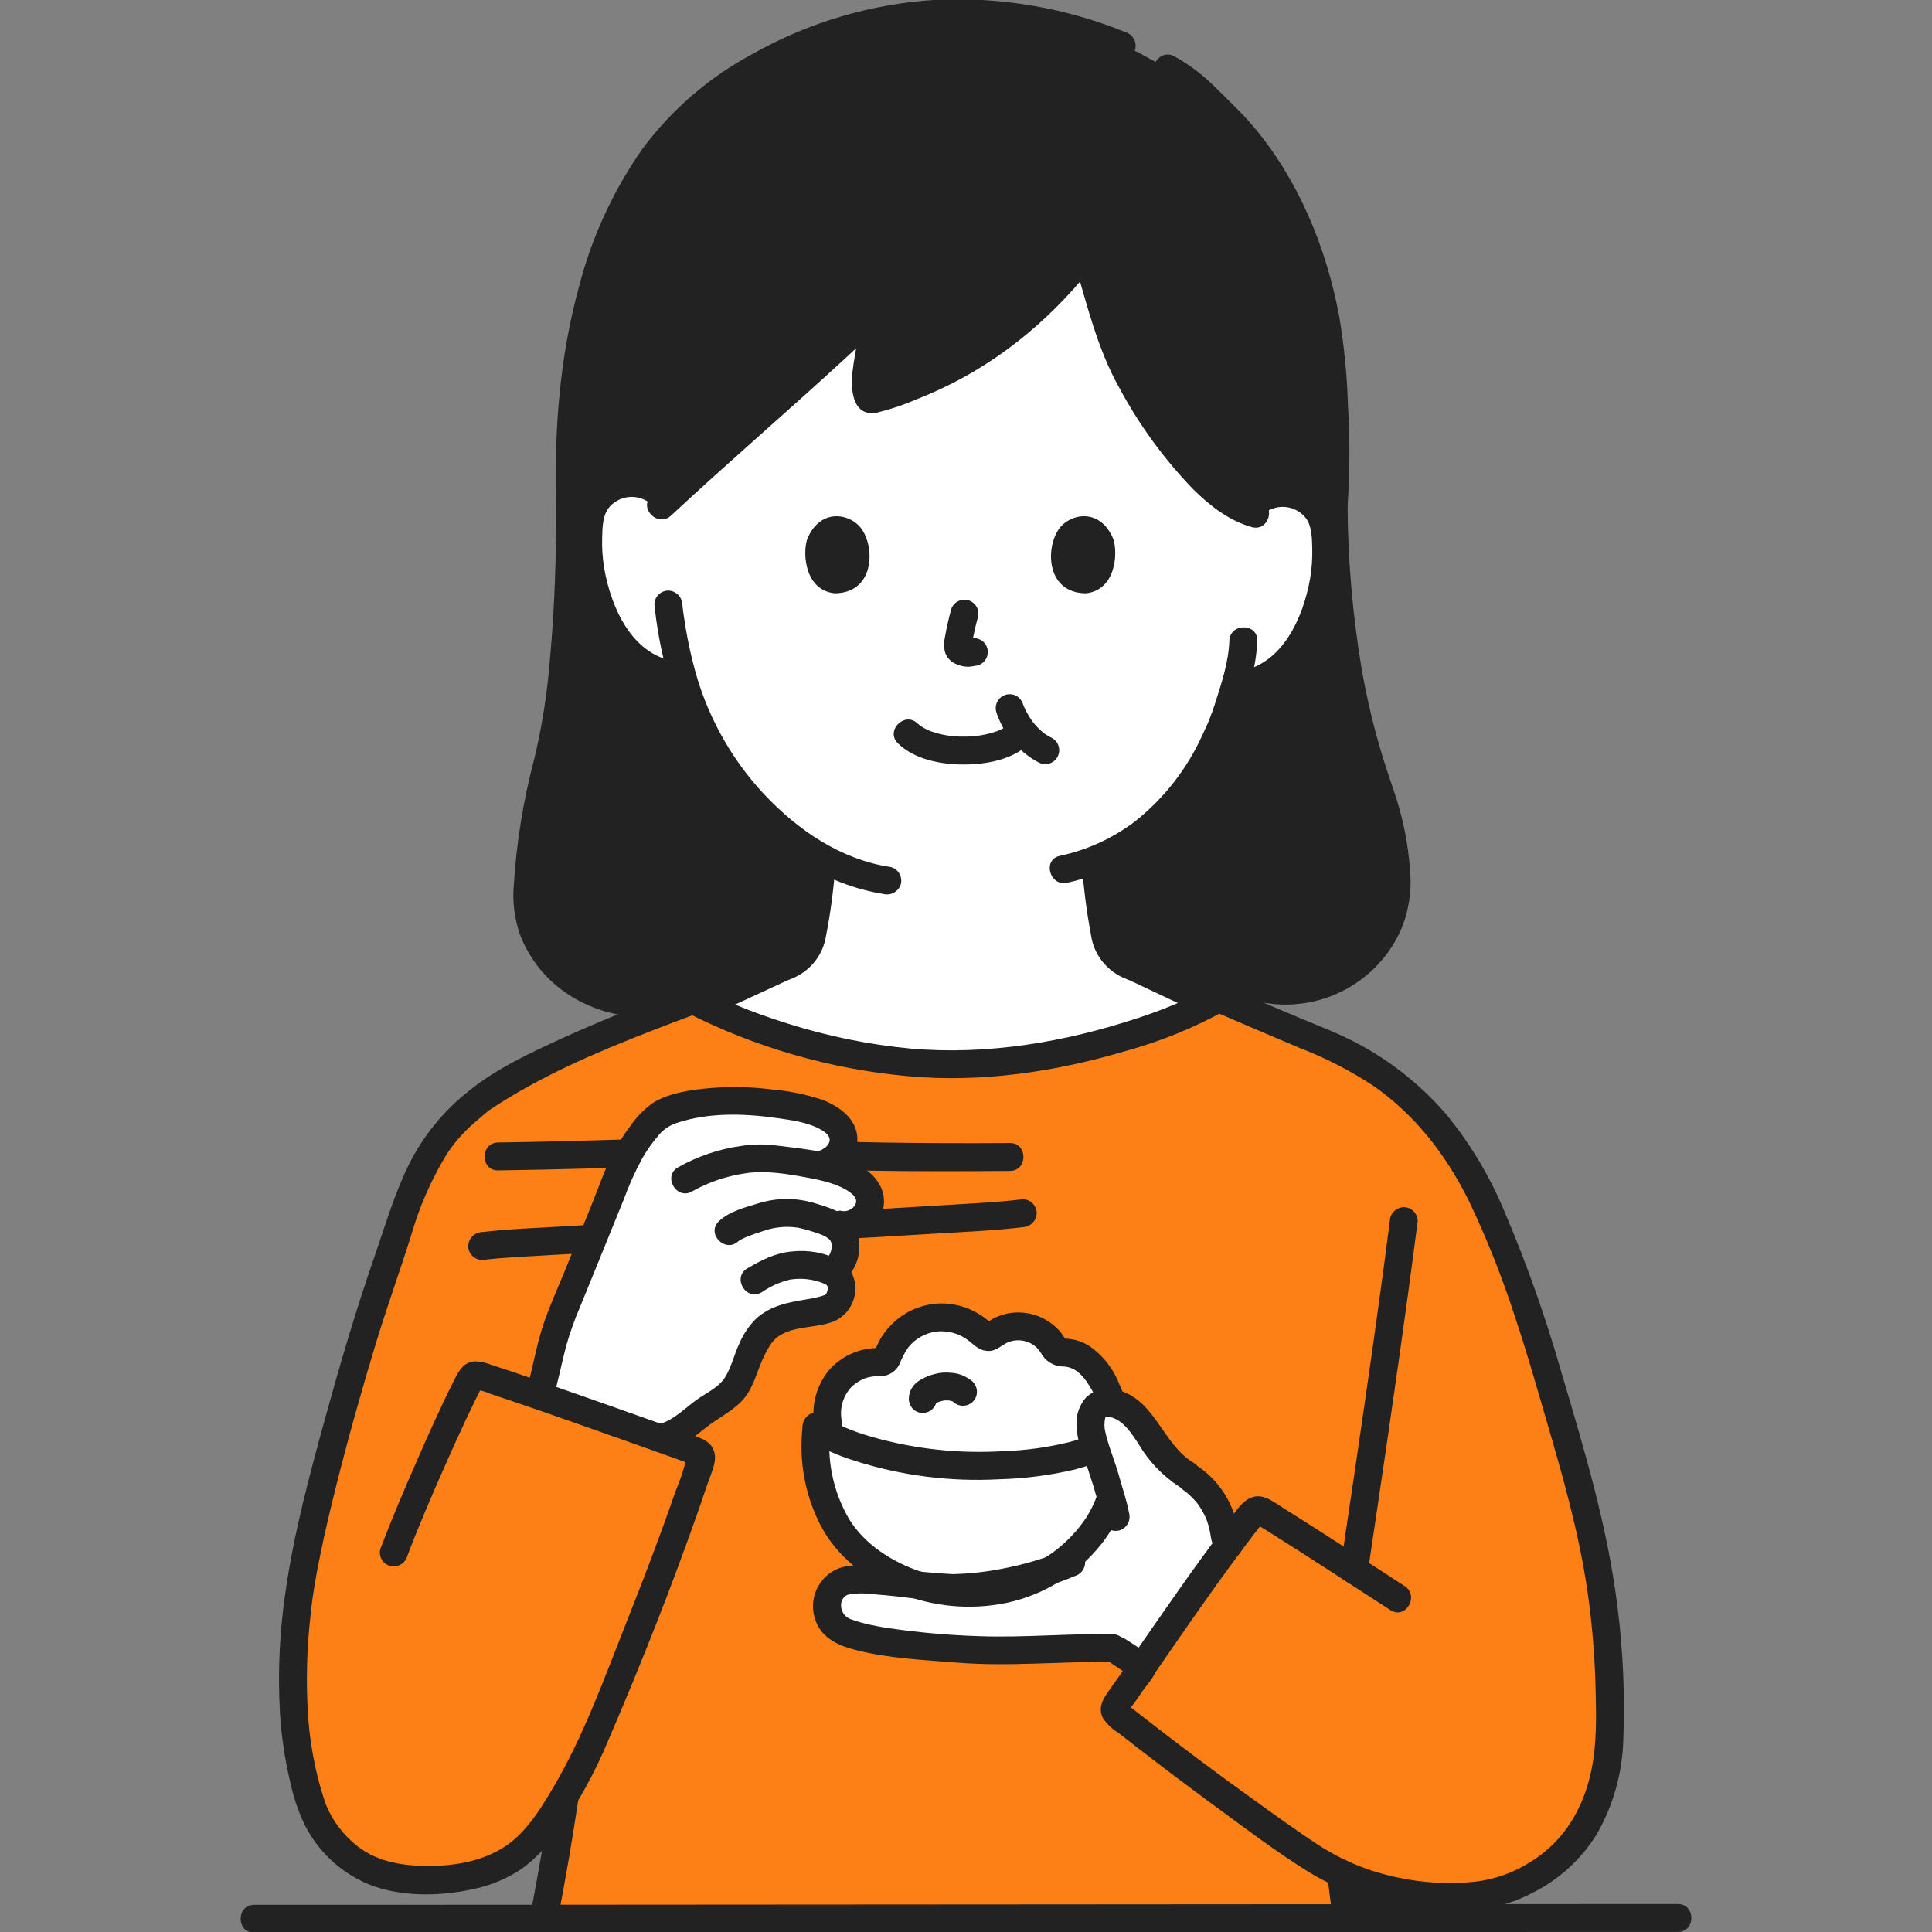<?xml version="1.0" encoding="UTF-8" standalone="no" ?>
<!DOCTYPE svg PUBLIC "-//W3C//DTD SVG 1.1//EN" "http://www.w3.org/Graphics/SVG/1.1/DTD/svg11.dtd">
<svg xmlns="http://www.w3.org/2000/svg" xmlns:xlink="http://www.w3.org/1999/xlink" version="1.1" width="1080" height="1080" viewBox="0 0 1080 1080" xml:space="preserve">
<rect x="0" y="0" width="1080" height="1080" fill="#808080" stroke="none"/>
<desc>Created with Fabric.js 5.2.4</desc>
<defs>
</defs>
<g transform="matrix(1 0 0 1 540 540)" id="9716a953-6bfd-47f2-9c6e-52b7b1bc29bf"  >
<rect style="stroke: none; stroke-width: 1; stroke-dasharray: none; stroke-linecap: butt; stroke-dashoffset: 0; stroke-linejoin: miter; stroke-miterlimit: 4; fill: rgb(255,255,255); fill-rule: nonzero; opacity: 1; visibility: hidden;" vector-effect="non-scaling-stroke"  x="-540" y="-540" rx="0" ry="0" width="1080" height="1080" />
</g>
<g transform="matrix(1 0 0 1 540 540)" id="602e8bc3-248d-4241-9585-7cb20fc3d7a9"  >
</g>
<g transform="matrix(3.25 0 0 3.25 540 540)"  >
<g style=""   >
		<g transform="matrix(1 0 0 1 74.14 159.93)" id="SVGRepo_iconCarrier"  >
<path style="stroke: none; stroke-width: 1; stroke-dasharray: none; stroke-linecap: butt; stroke-dashoffset: 0; stroke-linejoin: miter; stroke-miterlimit: 4; fill: rgb(34,34,34); fill-rule: nonzero; opacity: 1;" vector-effect="non-scaling-stroke"  transform=" translate(-198.9, -326.2)" d="M 189.517 324.407 C 189.741 326.229 189.983 328.107 190.231 330.031 C 196.696 330.031 202.831 330.031 208.531 330.023 C 208.522 328.045 208.522 326.413 208.522 326.413 Q 207.643 326.423 206.749 326.398 C 200.714 326.236 194.772 324.868 189.275 322.372 Q 189.39 323.377 189.517 324.407 Z" stroke-linecap="round" />
</g>
		<g transform="matrix(1 0 0 1 -0.68 -73.47)" id="SVGRepo_iconCarrier"  >
<path style="stroke: none; stroke-width: 1; stroke-dasharray: none; stroke-linecap: butt; stroke-dashoffset: 0; stroke-linejoin: miter; stroke-miterlimit: 4; fill: rgb(34,34,34); fill-rule: nonzero; opacity: 1;" vector-effect="non-scaling-stroke"  transform=" translate(-124.08, -92.81)" d="M 173.149 169.355 C 187.378 174.464 198.929 162.604 198.843 152.644 C 198.802 146.95 197.763 141.307 195.773 135.972 C 193.244 128.64 188.343 113.744 187.997 87.133 C 188.705 79.08 187.977 67.445 187.66 62.973 C 186.56 47.473 179.636 30.159 169.667 20.534 C 165.357 16.373 164.105 14.434 159.412 11.882 L 154.153 9.025 L 151.559 7.972 C 142.392 4.155 132.538 2.264 122.609 2.417 C 102.664 2.41 84.909 12.679 77.028 20.217 C 63.956 32.725 55.658 55.575 56.693 87.089 C 56.693 108.448 54.934 123.853 52.48 132.606 C 50.629 139.822 49.57 147.218 49.322 154.664 C 49.229 164.624 60.015 175.551 75.927 172.18 C 75.927 172.18 93.366 183.212 122.403 183.212 C 140.231 183.048 157.712 178.275 173.149 169.355 Z" stroke-linecap="round" />
</g>
		<g transform="matrix(1 0 0 1 -1.51 -43.6)" id="SVGRepo_iconCarrier"  >
<path style="stroke: none; stroke-width: 1; stroke-dasharray: none; stroke-linecap: butt; stroke-dashoffset: 0; stroke-linejoin: miter; stroke-miterlimit: 4; fill: rgb(255,255,255); fill-rule: nonzero; opacity: 1;" vector-effect="non-scaling-stroke"  transform=" translate(-123.26, -122.67)" d="M 75.415 174.673 C 76.415 174.332 92.851 166.644 93.195 166.52 C 98.395 164.644 98.187 161.303 98.842 157.565 C 99.448 154.302 99.819 151 99.95 147.684 C 88.069 140.756 79.409 129.412 75.858 116.125 C 75.226 116.172 74.592 116.188 73.958 116.172 C 71.771 115.806 69.717 114.879 67.995 113.482 C 65.876 111.678 64.17 109.438 62.995 106.915 C 60.502 101.923 59.429 96.342 59.895 90.781 C 59.96 89.361 60.322 87.971 60.958 86.7 C 62.072 84.833 63.971 83.571 66.124 83.268 C 68.875 82.833 71.635 83.996 73.246 86.268 C 83.251 77.013 100.391 62.214 109.525 53.248 C 108.895 58.554 105.554 69.783 109.095 68.731 C 123.985 64.483 135.975 55.785 145.419 43.512 C 147.398 50.112 149.897 59.463 152.197 63.779 C 155.333 69.663 164.197 84.489 173.238 88.037 C 174.837 85.727 177.62 84.539 180.394 84.983 C 182.546 85.288 184.445 86.551 185.558 88.419 C 186.193 89.69 186.555 91.08 186.62 92.5 C 187.081 98.06 186.006 103.641 183.511 108.631 C 182.336 111.153 180.63 113.391 178.511 115.194 C 176.788 116.59 174.733 117.516 172.546 117.881 C 172.546 117.881 171.984 117.967 171.01 118.119 C 170.41 120.319 169.79 122.197 169.545 122.94 C 167.782 127.718 161.864 142.131 147.059 147.984 C 147.217 151.197 147.579 154.396 148.143 157.563 C 148.798 161.301 148.593 164.642 153.789 166.518 C 154.133 166.642 168.871 173.654 169.397 173.87 C 169.397 173.87 158.97 201.829 118.081 201.829 C 87.855 201.831 75.415 174.673 75.415 174.673 Z" stroke-linecap="round" />
</g>
		<g transform="matrix(1 0 0 1 54.87 -64.86)" id="SVGRepo_iconCarrier"  >
<path style="stroke: none; stroke-width: 1; stroke-dasharray: none; stroke-linecap: butt; stroke-dashoffset: 0; stroke-linejoin: miter; stroke-miterlimit: 4; fill: rgb(34,34,34); fill-rule: nonzero; opacity: 1;" vector-effect="non-scaling-stroke"  transform=" translate(-179.64, -101.41)" d="M 176 88.456 C 177.072 87.576 178.456 87.17 179.833 87.333 C 181.21 87.495 182.462 88.211 183.3 89.316 C 184.247 90.716 184.279 92.662 184.32 94.29 C 184.377 96.092 184.252 97.895 183.948 99.672 C 182.771 106.292 179.275 114.297 171.905 115.572 C 170.634 115.933 169.888 117.248 170.229 118.525 C 170.606 119.784 171.907 120.522 173.181 120.201 C 180.911 118.867 185.516 111.629 187.675 104.662 C 188.829 100.949 189.302 97.057 189.07 93.176 C 188.829 89.368 187.67 85.753 184.145 83.783 C 180.412 81.745 175.804 82.258 172.61 85.066 C 171.684 86.008 171.684 87.518 172.61 88.46 C 173.558 89.371 175.056 89.371 176.004 88.46 Z" stroke-linecap="round" />
</g>
		<g transform="matrix(1 0 0 1 32.25 -36.25)" id="SVGRepo_iconCarrier"  >
<path style="stroke: none; stroke-width: 1; stroke-dasharray: none; stroke-linecap: butt; stroke-dashoffset: 0; stroke-linejoin: miter; stroke-miterlimit: 4; fill: rgb(34,34,34); fill-rule: nonzero; opacity: 1;" vector-effect="non-scaling-stroke"  transform=" translate(-157.02, -130.03)" d="M 170.066 110.341 C 169.946 114.008 168.661 117.841 167.526 121.385 C 167.253 122.235 166.947 123.068 166.614 123.896 C 166.526 124.114 166.435 124.332 166.345 124.55 C 166.209 124.881 166.588 123.995 166.358 124.518 C 166.311 124.624 166.266 124.732 166.219 124.839 Q 165.838 125.708 165.426 126.563 C 162.79 132.38 158.802 137.484 153.794 141.448 C 149.977 144.332 145.573 146.342 140.894 147.336 C 137.878 147.998 139.154 152.626 142.17 151.965 C 156.591 148.802 167.186 137.081 171.892 123.465 C 173.33 119.304 174.72 114.765 174.865 110.342 C 174.965 107.252 170.165 107.256 170.065 110.342 Z" stroke-linecap="round" />
</g>
		<g transform="matrix(1 0 0 1 -57.91 -66.59)" id="SVGRepo_iconCarrier"  >
<path style="stroke: none; stroke-width: 1; stroke-dasharray: none; stroke-linecap: butt; stroke-dashoffset: 0; stroke-linejoin: miter; stroke-miterlimit: 4; fill: rgb(34,34,34); fill-rule: nonzero; opacity: 1;" vector-effect="non-scaling-stroke"  transform=" translate(-66.86, -99.68)" d="M 73.908 83.35 C 71.151 80.901 67.276 80.157 63.808 81.409 C 60.031 82.884 58.072 86.009 57.584 89.941 C 56.673 97.606 58.617 105.337 63.046 111.659 C 65.453 115.18 69.135 117.628 73.313 118.486 C 74.586 118.8 75.882 118.064 76.265 116.81 C 76.606 115.533 75.86 114.219 74.589 113.858 C 67.22 112.581 63.73 104.572 62.558 97.952 C 62.256 96.175 62.132 94.372 62.19 92.57 C 62.231 90.947 62.257 88.986 63.214 87.596 C 64.053 86.492 65.306 85.778 66.683 85.617 C 68.06 85.456 69.443 85.863 70.514 86.744 C 71.465 87.648 72.957 87.648 73.908 86.744 C 74.834 85.802 74.834 84.292 73.908 83.35 Z" stroke-linecap="round" />
</g>
		<g transform="matrix(1 0 0 1 -32.37 -38.44)" id="SVGRepo_iconCarrier"  >
<path style="stroke: none; stroke-width: 1; stroke-dasharray: none; stroke-linecap: butt; stroke-dashoffset: 0; stroke-linejoin: miter; stroke-miterlimit: 4; fill: rgb(34,34,34); fill-rule: nonzero; opacity: 1;" vector-effect="non-scaling-stroke"  transform=" translate(-92.39, -127.84)" d="M 71.164 104.1 C 71.943 111.764 73.941 119.254 77.082 126.288 C 81.366 135.288 88.057 142.928 96.414 148.36 C 100.693 151.191 105.525 153.078 110.589 153.898 C 111.861 154.206 113.154 153.472 113.541 152.221 C 113.883 150.944 113.137 149.63 111.865 149.269 C 103.225 147.985 95.901 142.963 90.009 136.715 C 84.099 130.375 79.906 122.63 77.829 114.215 C 77.335 112.3 76.929 110.362 76.591 108.415 Q 76.384 107.215 76.213 106.015 C 76.189 105.849 76.166 105.684 76.143 105.515 C 76.033 104.715 76.2 105.97 76.102 105.204 Q 76.032 104.655 75.964 104.104 C 75.925 102.795 74.873 101.743 73.564 101.704 C 72.242 101.712 71.172 102.782 71.164 104.104 Z" stroke-linecap="round" />
</g>
		<g transform="matrix(1 0 0 1 35.27 -99.95)" id="SVGRepo_iconCarrier"  >
<path style="stroke: none; stroke-width: 1; stroke-dasharray: none; stroke-linecap: butt; stroke-dashoffset: 0; stroke-linejoin: miter; stroke-miterlimit: 4; fill: rgb(34,34,34); fill-rule: nonzero; opacity: 1;" vector-effect="non-scaling-stroke"  transform=" translate(-160.04, -66.33)" d="M 143.281 44.737 C 145.5 52.21 147.298 60.018 151.152 66.859 C 154.573 73.245 158.864 79.127 163.9 84.335 C 166.729 87.125 170.043 89.706 173.928 90.785 C 176.909 91.613 178.181 86.985 175.204 86.157 C 172.384 85.187 169.837 83.559 167.773 81.406 C 165.219 78.915 162.908 76.185 160.873 73.254 C 157.185 68.339 154.224 62.919 152.081 57.16 C 150.535 52.644 149.271 48.036 147.912 43.46 C 147.035 40.506 142.401 41.76 143.284 44.737 Z" stroke-linecap="round" />
</g>
		<g transform="matrix(1 0 0 1 -15.94 -100.97)" id="SVGRepo_iconCarrier"  >
<path style="stroke: none; stroke-width: 1; stroke-dasharray: none; stroke-linecap: butt; stroke-dashoffset: 0; stroke-linejoin: miter; stroke-miterlimit: 4; fill: rgb(34,34,34); fill-rule: nonzero; opacity: 1;" vector-effect="non-scaling-stroke"  transform=" translate(-108.83, -65.31)" d="M 143.694 41.848 C 138.318 48.955 131.664 54.997 124.073 59.664 C 120.33 61.917 116.365 63.778 112.24 65.218 Q 110.649 65.771 109.032 66.247 C 108.274 66.47 108.176 66.327 108.883 66.428 C 109.147 66.472 109.395 66.583 109.604 66.751 C 109.705 66.836 109.799 66.929 109.886 67.028 C 110.144 67.373 109.838 67.267 109.902 66.901 C 109.956 66.593 109.935 67.354 109.919 67.001 C 109.911 66.833 109.898 66.667 109.894 66.501 C 109.889 65.776 109.932 65.051 110.023 64.331 C 110.408 60.901 111.469 56.926 111.923 53.243 C 112.191 51.075 109.18 50.219 107.823 51.543 C 98.3 60.89 88.132 69.587 78.211 78.509 C 75.674 80.79 73.143 83.08 70.646 85.409 C 68.38 87.519 71.78 90.909 74.04 88.803 C 83.846 79.672 94.02 70.943 103.882 61.874 C 106.359 59.596 108.819 57.3 111.222 54.945 L 107.122 53.245 C 107.032 53.974 107.165 52.973 107.095 53.433 Q 107.047 53.751 106.995 54.068 Q 106.895 54.682 106.78 55.291 C 106.609 56.227 106.424 57.16 106.243 58.091 C 105.851 60.116 105.474 62.145 105.235 64.191 C 104.893 67.126 105.269 71.957 109.515 71.084 C 111.826 70.522 114.084 69.763 116.265 68.814 C 118.675 67.864 121.032 66.787 123.326 65.585 C 127.67 63.273 131.759 60.512 135.526 57.347 C 139.807 53.74 143.684 49.679 147.089 45.235 C 147.984 44.281 147.984 42.795 147.089 41.841 C 146.148 40.912 144.636 40.912 143.695 41.841 Z" stroke-linecap="round" />
</g>
		<g transform="matrix(1 0 0 1 -20.69 -121.57)" id="SVGRepo_iconCarrier"  >
<path style="stroke: none; stroke-width: 1; stroke-dasharray: none; stroke-linecap: butt; stroke-dashoffset: 0; stroke-linejoin: miter; stroke-miterlimit: 4; fill: rgb(34,34,34); fill-rule: nonzero; opacity: 1;" vector-effect="non-scaling-stroke"  transform=" translate(-104.08, -44.71)" d="M 152.2 5.658 C 141.979 1.507 130.985 -0.397 119.963 0.076 C 108.705 0.7 97.743 3.917 87.933 9.476 C 80.585 13.423 74.191 18.931 69.2 25.613 C 64.131 32.818 60.408 40.882 58.211 49.413 C 54.854 61.633 53.895 74.464 54.292 87.093 C 54.392 90.174 59.192 90.188 59.092 87.093 C 58.492 67.893 60.87 47.127 71.546 30.653 C 75.581 24.497 80.932 19.313 87.213 15.476 C 95.94 9.94 105.792 6.421 116.052 5.176 C 127.918 3.977 139.897 5.733 150.921 10.285 C 152.198 10.629 153.514 9.882 153.873 8.609 C 154.192 7.336 153.456 6.038 152.2 5.658 Z" stroke-linecap="round" />
</g>
		<g transform="matrix(1 0 0 1 49.1 -116.76)" id="SVGRepo_iconCarrier"  >
<path style="stroke: none; stroke-width: 1; stroke-dasharray: none; stroke-linecap: butt; stroke-dashoffset: 0; stroke-linejoin: miter; stroke-miterlimit: 4; fill: rgb(34,34,34); fill-rule: nonzero; opacity: 1;" vector-effect="non-scaling-stroke"  transform=" translate(-173.87, -49.51)" d="M 190.4 87.133 C 190.799 81.377 190.822 75.6 190.467 69.841 C 190.32 64.691 189.815 59.557 188.955 54.477 C 186.767 42.794 181.974 31.087 174.264 21.946 C 172.257 19.566 169.964 17.428 167.757 15.233 C 165.649 13.097 163.248 11.271 160.627 9.81 C 157.919 8.319 155.494 12.463 158.204 13.955 C 160.288 15.089 162.204 16.507 163.899 18.167 C 165.849 20.075 167.843 21.98 169.686 23.992 C 173.298 28.073 176.28 32.672 178.531 37.635 C 180.999 42.913 182.839 48.462 184.013 54.169 C 184.922 58.944 185.457 63.783 185.613 68.642 C 186.027 74.799 186.024 80.977 185.604 87.133 C 185.615 88.454 186.683 89.522 188.004 89.533 C 189.319 89.507 190.378 88.448 190.404 87.133 Z" stroke-linecap="round" />
</g>
		<g transform="matrix(1 0 0 1 -62.15 -36.32)" id="SVGRepo_iconCarrier"  >
<path style="stroke: none; stroke-width: 1; stroke-dasharray: none; stroke-linecap: butt; stroke-dashoffset: 0; stroke-linejoin: miter; stroke-miterlimit: 4; fill: rgb(34,34,34); fill-rule: nonzero; opacity: 1;" vector-effect="non-scaling-stroke"  transform=" translate(-62.62, -129.95)" d="M 54.293 87.089 C 54.286 95.84 54.023 104.603 53.225 113.321 C 52.777 119.177 51.866 124.988 50.5 130.7 C 48.614 137.806 47.438 145.082 46.99 152.421 C 46.735 155.36 47.126 158.319 48.136 161.091 C 49.28 163.996 51.049 166.613 53.318 168.757 C 59.582 174.647 68.324 176.176 76.561 174.491 C 77.839 174.139 78.59 172.817 78.237 171.538 C 77.885 170.26 76.563 169.51 75.285 169.862 C 69.047 171.139 62.16 170.133 57.264 165.862 C 55.334 164.205 53.797 162.139 52.764 159.814 C 51.82 157.412 51.488 154.812 51.799 152.25 C 52.243 145.399 53.358 138.608 55.128 131.975 C 56.454 126.426 57.365 120.785 57.853 115.1 C 58.791 105.8 59.086 96.433 59.093 87.086 C 59.093 83.997 54.293 83.992 54.293 87.086 Z" stroke-linecap="round" />
</g>
		<g transform="matrix(1 0 0 1 61.23 -37.41)" id="SVGRepo_iconCarrier"  >
<path style="stroke: none; stroke-width: 1; stroke-dasharray: none; stroke-linecap: butt; stroke-dashoffset: 0; stroke-linejoin: miter; stroke-miterlimit: 4; fill: rgb(34,34,34); fill-rule: nonzero; opacity: 1;" vector-effect="non-scaling-stroke"  transform=" translate(-186, -128.86)" d="M 185.6 87.133 C 185.8 101.188 187.206 115.373 191.031 128.933 C 192.382 133.723 194.288 138.364 195.394 143.219 C 195.851 145.207 196.157 147.227 196.31 149.261 C 196.393 150.384 196.446 151.513 196.446 152.64 C 196.443 153.193 196.412 153.745 196.354 154.294 C 195.925 156.971 194.803 159.49 193.1 161.6 C 188.606 167.53 180.717 169.751 173.789 167.036 C 172.511 166.684 171.189 167.434 170.836 168.713 C 170.484 169.991 171.235 171.313 172.513 171.665 C 183.178 175.431 194.949 170.386 199.576 160.065 C 200.929 156.864 201.471 153.379 201.154 149.918 C 200.846 145.33 199.942 140.803 198.466 136.448 C 197.831 134.523 197.155 132.613 196.553 130.676 C 194.978 125.568 193.728 120.365 192.813 115.099 C 191.265 105.856 190.459 96.504 190.4 87.133 C 190.357 84.047 185.557 84.038 185.6 87.133 Z" stroke-linecap="round" />
</g>
		<g transform="matrix(1 0 0 1 -35.17 -5.1)" id="SVGRepo_iconCarrier"  >
<path style="stroke: none; stroke-width: 1; stroke-dasharray: none; stroke-linecap: butt; stroke-dashoffset: 0; stroke-linejoin: miter; stroke-miterlimit: 4; fill: rgb(34,34,34); fill-rule: nonzero; opacity: 1;" vector-effect="non-scaling-stroke"  transform=" translate(-89.6, -161.18)" d="M 80.544 174.994 Q 85.078 172.915 89.6 170.811 Q 91.4 169.975 93.209 169.14 C 93.509 169.003 93.802 168.87 94.097 168.731 C 94.187 168.703 94.273 168.664 94.353 168.616 Q 93.383 169.016 94.202 168.696 C 94.511 168.57 94.82 168.44 95.127 168.309 C 98.093 167.018 100.193 164.299 100.692 161.103 C 101.446 157.254 101.971 153.363 102.263 149.452 C 102.263 148.127 101.188 147.052 99.863 147.052 C 98.538 147.052 97.463 148.127 97.463 149.452 C 97.203 152.935 96.735 156.4 96.063 159.827 C 95.961 160.404 95.816 160.972 95.63 161.527 Q 95.476 161.934 95.596 161.638 C 95.527 161.788 95.452 161.938 95.371 162.078 C 95.282 162.28 95.16 162.466 95.01 162.628 C 94.135 163.466 93.082 164.095 91.93 164.469 C 87.291 166.511 82.73 168.735 78.121 170.848 C 76.985 171.523 76.601 172.985 77.26 174.131 C 77.948 175.25 79.395 175.629 80.543 174.992 Z" stroke-linecap="round" />
</g>
		<g transform="matrix(1 0 0 1 32.11 -5.87)" id="SVGRepo_iconCarrier"  >
<path style="stroke: none; stroke-width: 1; stroke-dasharray: none; stroke-linecap: butt; stroke-dashoffset: 0; stroke-linejoin: miter; stroke-miterlimit: 4; fill: rgb(34,34,34); fill-rule: nonzero; opacity: 1;" vector-effect="non-scaling-stroke"  transform=" translate(-156.87, -160.41)" d="M 166.783 170.242 L 166.773 170.242 L 167.984 170.57 C 163.579 168.492 159.222 166.218 154.729 164.337 C 152.067 163.223 151.329 162.214 150.86 159.507 C 150.166 155.73 149.696 151.915 149.453 148.082 C 149.288 145.009 144.487 144.99 144.653 148.082 C 144.923 152.388 145.457 156.673 146.253 160.913 C 146.708 164.176 148.819 166.971 151.832 168.302 Q 152.297 168.502 152.765 168.693 Q 153.593 169.014 152.627 168.618 C 152.716 168.67 152.81 168.712 152.907 168.745 C 153.226 168.896 153.547 169.045 153.867 169.191 Q 155.767 170.08 157.658 170.978 L 162.083 173.071 L 164.322 174.13 C 165.069 174.604 165.907 174.915 166.782 175.042 C 169.87 175.042 169.876 170.242 166.782 170.242 Z" stroke-linecap="round" />
</g>
		<g transform="matrix(1 0 0 1 -2.51 84.71)" id="SVGRepo_iconCarrier"  >
<path style="stroke: none; stroke-width: 1; stroke-dasharray: none; stroke-linecap: butt; stroke-dashoffset: 0; stroke-linejoin: miter; stroke-miterlimit: 4; fill: rgb(252,128,22); fill-rule: nonzero; opacity: 1;" vector-effect="non-scaling-stroke"  transform=" translate(-122.25, -250.99)" d="M 41.744 188.881 Q 41.438 189.096 41.144 189.312 C 40.844 189.542 37.984 191.952 37.064 192.872 C 31.484 198.502 28.774 206.292 26.434 213.862 C 22.314 224.782 11.754 260.122 9.874 275.842 C 8.444 287.712 8.444 299.582 12.244 310.812 C 13.204 313.702 17.364 321.292 25.994 322.902 C 33.174 324.242 42.454 323.382 48.024 318.822 C 50.753 316.596 53.437 312.885 55.784 308.911 C 54.874 315.222 53.584 322.542 52.334 329.202 C 52.334 329.202 52.28 329.555 52.192 330.126 C 92.769 330.101 148.426 330.062 190.244 330.026 L 190.174 329.585 C 189.854 327.095 189.544 324.685 189.274 322.375 C 197.792 326.267 207.322 327.369 216.504 325.525 C 216.814 325.415 216.994 325.345 216.994 325.345 C 228.174 321.305 234.344 313.485 235.414 299.805 C 236.005 283.419 233.883 267.049 229.134 251.355 C 224.014 233.955 222.174 227.245 219.644 220.915 C 215.664 209.475 211.074 199.215 204.544 192.225 C 199.806 187.083 194.074 182.956 187.694 180.095 C 180.994 177.355 174.754 174.655 168.214 171.845 C 157.864 177.885 137.704 183.275 122.404 183.215 C 106.244 183.175 89.124 178.045 77.824 172.165 C 65.042 176.911 50.438 182.748 41.744 188.881 Z" stroke-linecap="round" />
</g>
		<g transform="matrix(1 0 0 1 64.96 159.7)" id="SVGRepo_iconCarrier"  >
<path style="stroke: none; stroke-width: 1; stroke-dasharray: none; stroke-linecap: butt; stroke-dashoffset: 0; stroke-linejoin: miter; stroke-miterlimit: 4; fill: rgb(34,34,34); fill-rule: nonzero; opacity: 1;" vector-effect="non-scaling-stroke"  transform=" translate(-189.73, -325.98)" d="M 192.573 329.582 C 192.264 327.182 191.955 324.782 191.673 322.372 C 191.653 321.739 191.404 321.135 190.973 320.672 C 190.036 319.735 188.516 319.735 187.579 320.672 C 187.12 321.117 186.867 321.733 186.879 322.372 C 187.161 324.778 187.47 327.18 187.779 329.582 C 187.8 330.214 188.049 330.818 188.479 331.282 C 189.416 332.219 190.936 332.219 191.873 331.282 C 192.333 330.837 192.586 330.221 192.573 329.582 Z" stroke-linecap="round" />
</g>
		<g transform="matrix(1 0 0 1 71.03 73.89)" id="SVGRepo_iconCarrier"  >
<path style="stroke: none; stroke-width: 1; stroke-dasharray: none; stroke-linecap: butt; stroke-dashoffset: 0; stroke-linejoin: miter; stroke-miterlimit: 4; fill: rgb(34,34,34); fill-rule: nonzero; opacity: 1;" vector-effect="non-scaling-stroke"  transform=" translate(-195.8, -240.16)" d="M 193.837 270.81 C 196.242 254.694 198.637 238.577 200.837 222.431 Q 201.673 216.294 202.462 210.152 C 202.455 208.829 201.385 207.759 200.062 207.752 C 198.75 207.784 197.694 208.84 197.662 210.152 C 195.751 225.088 193.583 239.991 191.383 254.887 Q 190.303 262.212 189.208 269.534 C 188.899 270.806 189.633 272.099 190.884 272.486 C 192.161 272.829 193.476 272.082 193.836 270.81 Z" stroke-linecap="round" />
</g>
		<g transform="matrix(1 0 0 1 -70.71 152.78)" id="SVGRepo_iconCarrier"  >
<path style="stroke: none; stroke-width: 1; stroke-dasharray: none; stroke-linecap: butt; stroke-dashoffset: 0; stroke-linejoin: miter; stroke-miterlimit: 4; fill: rgb(34,34,34); fill-rule: nonzero; opacity: 1;" vector-effect="non-scaling-stroke"  transform=" translate(-54.06, -319.06)" d="M 53.469 308.274 C 52.485 315.064 51.283 321.821 50.019 328.564 C 49.703 329.837 50.44 331.135 51.695 331.516 C 52.971 331.856 54.285 331.11 54.647 329.84 C 55.911 323.097 57.113 316.34 58.097 309.55 C 58.405 308.278 57.671 306.986 56.421 306.598 C 55.144 306.255 53.829 307.002 53.469 308.274 Z" stroke-linecap="round" />
</g>
		<g transform="matrix(1 0 0 1 10.66 97.81)" id="SVGRepo_iconCarrier"  >
<path style="stroke: none; stroke-width: 1; stroke-dasharray: none; stroke-linecap: butt; stroke-dashoffset: 0; stroke-linejoin: miter; stroke-miterlimit: 4; fill: rgb(255,255,255); fill-rule: nonzero; opacity: 1;" vector-effect="non-scaling-stroke"  transform=" translate(-135.42, -264.08)" d="M 169.973 265.8 C 164.973 272.5 159.993 279.73 155.113 286.81 C 155.063 286.78 155.023 286.75 154.973 286.72 C 154.653 286.51 154.343 286.3 154.043 286.1 C 152.823 285.29 151.703 284.57 150.793 284 L 150.633 283.9 C 150.463 283.79 150.293 283.69 150.143 283.6 L 149.973 283.6 C 141.943 283.44 131.673 284.45 123.893 283.75 C 119.703 283.37 107.163 282.83 102.833 280.24 C 100.813 279.03 100.353 276.03 101.453 273.95 C 102.733 271.54 105.613 271.71 108.343 271.89 C 110.273 272.01 113.153 272.33 115.953 272.63 L 115.963 272.63 C 118.433 272.91 120.843 273.17 122.463 273.27 C 127.563 272.84 132.303 272.64 139.293 270.22 C 140.423 269.83 141.613 269.39 142.873 268.87 L 150.503 261.04 C 150.282 259.933 150.005 258.839 149.673 257.76 C 149.273 256.39 148.843 254.98 148.613 254.06 C 148.253 252.61 147.543 250.88 146.973 249.13 L 146.973 249.12 C 146.293 247.04 145.833 244.94 146.453 243.28 C 146.891 241.855 148.393 241.048 149.823 241.47 L 149.833 241.47 C 149.963 241.49 150.083 241.52 150.213 241.55 C 152.983 242.26 154.893 244.73 156.413 247.15 C 157.933 249.57 160.173 252.35 162.653 253.77 L 163.513 254.45 C 166.441 256.514 168.441 259.646 169.083 263.17 C 169.148 263.96 169.362 264.73 169.713 265.44 C 169.791 265.566 169.878 265.687 169.973 265.8 Z" stroke-linecap="round" />
</g>
		<g transform="matrix(1 0 0 1 0.33 93.5)" id="SVGRepo_iconCarrier"  >
<path style="stroke: none; stroke-width: 1; stroke-dasharray: none; stroke-linecap: butt; stroke-dashoffset: 0; stroke-linejoin: miter; stroke-miterlimit: 4; fill: rgb(255,255,255); fill-rule: nonzero; opacity: 1;" vector-effect="non-scaling-stroke"  transform=" translate(-125.1, -259.78)" d="M 99.064 245.452 C 98.064 253.177 100.641 262.86 107.207 267.818 C 114.641 273.43 121.976 275.151 131.143 273.5 C 137.157 272.417 143.643 268.013 147.173 262.89 C 150.451 258.126 151.554 251.173 151.31 245.452 C 148.333 251.043 136.13 252.167 125.947 252.292 C 116.757 252.405 102.484 248.977 99.064 245.452 Z" stroke-linecap="round" />
</g>
		<g transform="matrix(1 0 0 1 0.75 73.22)" id="SVGRepo_iconCarrier"  >
<path style="stroke: none; stroke-width: 1; stroke-dasharray: none; stroke-linecap: butt; stroke-dashoffset: 0; stroke-linejoin: miter; stroke-miterlimit: 4; fill: rgb(255,255,255); fill-rule: nonzero; opacity: 1;" vector-effect="non-scaling-stroke"  transform=" translate(-125.52, -239.5)" d="M 102.982 237.374 C 103.014 237.337 103.047 237.302 103.082 237.267 C 104.467 235.776 107.268 234.267 109.298 234.406 C 109.834 234.53 110.398 234.441 110.869 234.157 C 111.103 233.903 111.269 233.593 111.35 233.257 C 112.449 230.118 115.065 227.751 118.298 226.97 C 121.531 226.189 124.939 227.101 127.35 229.392 C 127.632 229.734 128.014 229.978 128.442 230.092 C 129.005 230.065 129.538 229.828 129.935 229.428 C 133.13 227.311 137.436 228.177 139.565 231.364 C 139.849 232.368 140.862 232.98 141.882 232.764 C 144.871 232.811 147.536 235.831 148.704 238.583 C 150.12 241.921 150.687 242.902 149.484 247.593 C 144.869 251.346 134.669 252.185 125.95 252.293 C 118.159 252.393 106.714 249.939 101.33 247.043 L 101.022 244.837 C 100.584 242.184 101.297 239.47 102.982 237.374 Z" stroke-linecap="round" />
</g>
		<g transform="matrix(1 0 0 1 0.42 82.58)" id="SVGRepo_iconCarrier"  >
<path style="stroke: none; stroke-width: 1; stroke-dasharray: none; stroke-linecap: butt; stroke-dashoffset: 0; stroke-linejoin: miter; stroke-miterlimit: 4; fill: rgb(34,34,34); fill-rule: nonzero; opacity: 1;" vector-effect="non-scaling-stroke"  transform=" translate(-125.18, -248.86)" d="M 97.367 247.149 C 99.577 249.349 102.843 250.479 105.739 251.421 C 113.694 253.945 122.04 255.011 130.374 254.568 C 134.795 254.456 139.194 253.89 143.499 252.878 C 147.253 251.913 151.399 250.22 153.382 246.663 C 154.889 243.963 150.744 241.54 149.237 244.241 C 148.67 245.192 147.851 245.968 146.871 246.483 C 145.513 247.233 144.061 247.798 142.553 248.163 C 138.819 249.084 134.998 249.61 131.153 249.73 C 123.612 250.194 116.047 249.382 108.776 247.33 C 107.077 246.864 105.412 246.282 103.792 245.588 C 103.147 245.3 102.519 244.975 101.911 244.615 C 101.637 244.45 101.368 244.276 101.111 244.088 C 101.541 244.397 100.864 243.854 100.762 243.753 C 98.569 241.571 95.174 244.964 97.368 247.147 Z" stroke-linecap="round" />
</g>
		<g transform="matrix(1 0 0 1 0.34 93.49)" id="SVGRepo_iconCarrier"  >
<path style="stroke: none; stroke-width: 1; stroke-dasharray: none; stroke-linecap: butt; stroke-dashoffset: 0; stroke-linejoin: miter; stroke-miterlimit: 4; fill: rgb(34,34,34); fill-rule: nonzero; opacity: 1;" vector-effect="non-scaling-stroke"  transform=" translate(-125.1, -259.77)" d="M 96.664 245.452 C 95.982 251.249 97.026 257.119 99.664 262.326 C 102.494 267.867 107.591 271.726 113.234 274.126 C 119.111 276.52 125.568 277.107 131.78 275.812 C 138.17 274.444 143.891 270.906 147.969 265.8 C 152.52 260.133 153.978 252.581 153.71 245.451 C 153.594 242.372 148.793 242.357 148.91 245.451 C 149.11 250.751 148.372 256.485 145.51 261.058 C 142.477 265.647 137.945 269.041 132.687 270.658 C 127.503 272.187 121.976 272.099 116.844 270.405 C 112.099 268.805 107.329 265.769 104.674 261.442 C 101.844 256.622 100.715 250.992 101.466 245.453 C 101.459 244.13 100.389 243.06 99.066 243.053 C 97.753 243.084 96.697 244.14 96.666 245.453 Z" stroke-linecap="round" />
</g>
		<g transform="matrix(1 0 0 1 0.74 69.8)" id="SVGRepo_iconCarrier"  >
<path style="stroke: none; stroke-width: 1; stroke-dasharray: none; stroke-linecap: butt; stroke-dashoffset: 0; stroke-linejoin: miter; stroke-miterlimit: 4; fill: rgb(34,34,34); fill-rule: nonzero; opacity: 1;" vector-effect="non-scaling-stroke"  transform=" translate(-125.5, -236.08)" d="M 103.333 244.2 C 103.029 242.168 103.687 240.11 105.113 238.631 C 105.748 238.05 106.476 237.58 107.267 237.241 C 108.184 236.913 109.157 236.772 110.129 236.826 C 111.482 236.797 112.705 236.015 113.3 234.8 C 113.699 233.761 114.219 232.772 114.85 231.855 C 116.074 230.342 117.842 229.368 119.775 229.143 C 121.791 228.951 123.802 229.562 125.37 230.843 C 126.418 231.717 127.287 232.555 128.762 232.494 C 130.082 232.439 130.832 231.52 131.94 231.02 C 133.354 230.43 134.966 230.569 136.258 231.392 C 136.833 231.768 137.313 232.274 137.658 232.868 C 138.374 234.188 139.715 235.052 141.213 235.159 C 142.184 235.143 143.132 235.451 143.908 236.034 C 144.757 236.722 145.463 237.568 145.989 238.525 C 147.238 240.368 147.822 242.582 147.644 244.801 C 147.334 246.074 148.068 247.368 149.32 247.754 C 150.597 248.095 151.912 247.349 152.273 246.077 C 152.535 244.703 152.573 243.296 152.384 241.91 C 152.112 240.613 151.683 239.354 151.107 238.161 C 150.102 235.542 148.334 233.285 146.031 231.683 C 144.89 230.942 143.581 230.498 142.225 230.391 C 142.195 230.391 141.525 230.323 141.525 230.398 C 141.525 230.209 142.19 231.389 141.803 230.445 C 141.472 229.79 141.033 229.196 140.503 228.688 C 138.716 226.887 136.284 225.874 133.747 225.873 C 132.594 225.864 131.451 226.079 130.38 226.505 C 129.798 226.731 129.242 227.02 128.723 227.367 C 128.261 227.679 127.823 227.712 128.723 227.848 C 129.838 228.014 128.87 227.531 128.479 227.208 C 126.244 225.351 123.432 224.329 120.526 224.318 C 117.677 224.344 114.927 225.365 112.753 227.206 C 111.764 228.035 110.91 229.014 110.222 230.106 C 109.861 230.693 109.552 231.311 109.299 231.952 C 109.185 232.165 109.096 232.391 109.033 232.624 Q 110.657 231.97 109.628 232.035 C 109.414 232.016 109.2 232.005 108.985 232.004 C 105.982 232.178 103.173 233.547 101.185 235.804 C 98.976 238.509 98.069 242.05 98.705 245.484 C 99.066 246.756 100.38 247.502 101.657 247.16 C 102.915 246.782 103.653 245.482 103.333 244.208 Z" stroke-linecap="round" />
</g>
		<g transform="matrix(1 0 0 1 -3.98 73.4)" id="SVGRepo_iconCarrier"  >
<path style="stroke: none; stroke-width: 1; stroke-dasharray: none; stroke-linecap: butt; stroke-dashoffset: 0; stroke-linejoin: miter; stroke-miterlimit: 4; fill: rgb(34,34,34); fill-rule: nonzero; opacity: 1;" vector-effect="non-scaling-stroke"  transform=" translate(-120.78, -239.67)" d="M 119.72 240.745 C 119.712 240.671 119.712 240.597 119.72 240.523 L 119.635 241.161 C 119.648 241.089 119.667 241.018 119.694 240.95 L 119.452 241.524 C 119.492 241.436 119.541 241.352 119.599 241.275 L 119.224 241.76 C 119.333 241.625 119.458 241.504 119.596 241.398 L 119.11 241.773 C 119.416 241.552 119.747 241.368 120.095 241.224 L 119.522 241.465 C 120.083 241.22 120.673 241.046 121.278 240.948 L 120.64 241.034 C 121.147 240.972 121.659 240.975 122.165 241.041 L 121.527 240.955 C 121.954 241.008 122.372 241.116 122.772 241.275 L 122.199 241.033 C 122.404 241.122 122.598 241.235 122.777 241.369 L 122.291 240.994 C 122.514 241.228 122.766 241.433 123.041 241.603 C 123.889 242.073 124.934 242 125.707 241.415 C 126.477 240.825 126.817 239.83 126.567 238.892 C 126.446 238.478 126.225 238.101 125.924 237.792 L 126.299 238.278 L 126.282 238.248 C 125.613 237.103 124.143 236.718 122.999 237.387 C 121.854 238.055 121.468 239.525 122.137 240.67 C 122.263 240.861 122.402 241.043 122.552 241.215 L 121.935 240.156 L 121.935 240.168 L 125.461 237.458 L 125.422 237.439 L 125.908 237.814 C 124.889 236.856 123.559 236.298 122.162 236.241 C 121.258 236.139 120.343 236.203 119.462 236.43 C 118.58 236.639 117.735 236.981 116.956 237.446 C 115.716 238.081 114.931 239.353 114.921 240.746 C 114.94 241.379 115.188 241.983 115.621 242.446 C 116.558 243.383 118.078 243.383 119.015 242.446 C 119.472 242 119.725 241.385 119.715 240.746 Z" stroke-linecap="round" />
</g>
		<g transform="matrix(1 0 0 1 28.19 119.18)" id="SVGRepo_iconCarrier"  >
<path style="stroke: none; stroke-width: 1; stroke-dasharray: none; stroke-linecap: butt; stroke-dashoffset: 0; stroke-linejoin: miter; stroke-miterlimit: 4; fill: rgb(255,255,255); fill-rule: nonzero; opacity: 1;" vector-effect="non-scaling-stroke"  transform=" translate(-152.95, -285.45)" d="M 155.113 286.812 L 155.113 286.822 C 155.095 286.848 155.078 286.874 155.063 286.902 L 150.793 284.002 C 151.703 284.572 152.823 285.292 154.043 286.102 C 154.343 286.302 154.653 286.512 154.973 286.722 C 155.023 286.752 155.063 286.782 155.113 286.812 Z" stroke-linecap="round" />
</g>
		<g transform="matrix(1 0 0 1 28.19 119.18)" id="SVGRepo_iconCarrier"  >
<path style="stroke: none; stroke-width: 1; stroke-dasharray: none; stroke-linecap: butt; stroke-dashoffset: 0; stroke-linejoin: miter; stroke-miterlimit: 4; fill: rgb(34,34,34); fill-rule: nonzero; opacity: 1;" vector-effect="non-scaling-stroke"  transform=" translate(-152.95, -285.45)" d="M 152.713 286.812 L 152.713 286.822 L 153.04 285.611 C 153.022 285.637 153.006 285.663 152.991 285.691 L 156.274 284.83 L 152.543 282.296 L 152 281.93 L 149.577 286.074 C 151.033 286.987 152.446 287.965 153.897 288.884 C 154.447 289.205 155.101 289.295 155.717 289.134 C 156.333 288.972 156.86 288.573 157.181 288.023 C 157.505 287.464 157.592 286.798 157.423 286.174 C 157.241 285.579 156.851 285.07 156.323 284.74 C 154.872 283.821 153.459 282.84 152.003 281.93 C 151.453 281.609 150.799 281.519 150.183 281.68 C 149.567 281.842 149.04 282.241 148.719 282.791 C 148.395 283.35 148.308 284.016 148.478 284.64 C 148.666 285.232 149.055 285.739 149.578 286.074 L 153.31 288.608 L 153.849 288.974 C 154.115 289.147 154.423 289.246 154.741 289.259 C 155.058 289.331 155.389 289.316 155.698 289.216 C 156.296 289.04 156.807 288.648 157.132 288.116 C 157.37 287.723 157.5 287.275 157.51 286.816 C 157.503 286.181 157.253 285.572 156.81 285.116 C 155.873 284.179 154.353 284.179 153.416 285.116 C 152.975 285.571 152.723 286.178 152.713 286.812 Z" stroke-linecap="round" />
</g>
		<g transform="matrix(1 0 0 1 29.64 84.94)" id="SVGRepo_iconCarrier"  >
<path style="stroke: none; stroke-width: 1; stroke-dasharray: none; stroke-linecap: butt; stroke-dashoffset: 0; stroke-linejoin: miter; stroke-miterlimit: 4; fill: rgb(255,255,255); fill-rule: nonzero; opacity: 1;" vector-effect="non-scaling-stroke"  transform=" translate(-154.41, -251.22)" d="M 162.653 253.777 C 160.176 252.356 157.935 249.577 156.416 247.154 C 154.897 244.731 152.984 242.254 150.216 241.554 C 149.239 241.237 148.17 241.393 147.324 241.976 C 146.926 242.328 146.626 242.778 146.455 243.282 C 145.309 246.332 147.832 250.893 148.615 254.056 C 149.051 255.818 150.229 259.417 150.499 261.04 Z" stroke-linecap="round" />
</g>
		<g transform="matrix(1 0 0 1 29.63 84.94)" id="SVGRepo_iconCarrier"  >
<path style="stroke: none; stroke-width: 1; stroke-dasharray: none; stroke-linecap: butt; stroke-dashoffset: 0; stroke-linejoin: miter; stroke-miterlimit: 4; fill: rgb(34,34,34); fill-rule: nonzero; opacity: 1;" vector-effect="non-scaling-stroke"  transform=" translate(-154.39, -251.22)" d="M 163.864 251.7 C 158.516 248.522 157.194 240.554 150.583 239.176 C 148.743 238.697 146.785 239.197 145.4 240.5 C 144.261 241.801 143.674 243.495 143.766 245.222 C 143.827 248.211 145.155 250.937 146.03 253.735 C 146.914 256.337 147.635 258.991 148.188 261.682 C 148.549 262.953 149.863 263.699 151.14 263.358 C 152.399 262.982 153.138 261.68 152.816 260.406 C 152.436 258.268 151.684 256.2 151.116 254.106 C 150.486 251.8 149.552 249.595 148.93 247.29 C 148.855 247.014 148.786 246.736 148.73 246.457 C 148.7 246.32 148.674 246.183 148.648 246.046 C 148.567 245.602 148.667 246.311 148.617 245.875 C 148.587 245.615 148.573 245.353 148.573 245.091 C 148.573 244.958 148.654 244.266 148.585 244.614 C 148.612 244.478 148.757 243.814 148.722 243.892 C 148.749 243.83 148.922 243.819 148.981 243.815 C 149.234 243.776 149.493 243.809 149.729 243.909 C 151.852 244.496 153.291 246.721 154.513 248.617 C 156.241 251.528 158.615 254.002 161.451 255.849 C 164.113 257.431 166.53 253.283 163.874 251.704 Z" stroke-linecap="round" />
</g>
		<g transform="matrix(1 0 0 1 0.6 110.15)" id="SVGRepo_iconCarrier"  >
<path style="stroke: none; stroke-width: 1; stroke-dasharray: none; stroke-linecap: butt; stroke-dashoffset: 0; stroke-linejoin: miter; stroke-miterlimit: 4; fill: rgb(34,34,34); fill-rule: nonzero; opacity: 1;" vector-effect="non-scaling-stroke"  transform=" translate(-125.36, -276.42)" d="M 142.233 266.562 C 138.623 268.068 134.867 269.197 131.025 269.93 C 128.204 270.489 125.34 270.803 122.465 270.867 C 119.205 270.71 115.955 270.383 112.729 269.887 C 109.65 269.565 105.951 268.818 102.95 269.841 C 101.197 270.509 99.784 271.853 99.03 273.571 C 98.275 275.289 98.241 277.238 98.936 278.981 C 100.112 282.088 103.089 283.247 106.083 283.993 C 111.683 285.388 117.537 285.628 123.269 286.093 C 132.169 286.817 141.064 285.841 149.969 285.999 C 153.059 286.053 153.059 281.253 149.969 281.199 C 142.382 281.064 134.802 281.806 127.215 281.546 C 121.99 281.389 116.778 280.933 111.605 280.181 C 110.226 279.973 108.85 279.728 107.495 279.397 C 106.916 279.256 106.341 279.097 105.775 278.917 Q 105.358 278.782 104.95 278.627 C 104.684 278.527 104.934 278.627 104.982 278.648 C 104.847 278.59 104.712 278.529 104.582 278.462 C 102.876 277.594 102.69 274.725 104.831 274.298 C 106.171 274.129 107.528 274.138 108.866 274.325 C 110.334 274.433 111.799 274.588 113.266 274.743 C 116.26 275.06 119.326 275.614 122.34 275.658 C 125.52 275.602 128.689 275.263 131.809 274.643 C 135.822 273.919 139.745 272.761 143.509 271.19 C 144.761 270.804 145.495 269.51 145.185 268.237 C 144.825 266.965 143.51 266.218 142.233 266.561 Z" stroke-linecap="round" />
</g>
		<g transform="matrix(1 0 0 1 41.98 93.85)" id="SVGRepo_iconCarrier"  >
<path style="stroke: none; stroke-width: 1; stroke-dasharray: none; stroke-linecap: butt; stroke-dashoffset: 0; stroke-linejoin: miter; stroke-miterlimit: 4; fill: rgb(34,34,34); fill-rule: nonzero; opacity: 1;" vector-effect="non-scaling-stroke"  transform=" translate(-166.75, -260.13)" d="M 162.3 256.524 C 162.42 256.609 162.538 256.697 162.657 256.783 C 162.929 256.978 162.221 256.415 162.657 256.79 C 162.857 256.963 163.057 257.133 163.257 257.314 C 163.646 257.676 164.013 258.06 164.357 258.465 C 164.46 258.571 164.553 258.685 164.637 258.806 C 164.491 258.556 164.464 258.576 164.637 258.814 C 164.792 259.029 164.937 259.248 165.085 259.472 C 165.387 259.945 165.659 260.435 165.901 260.941 C 165.952 261.047 166.001 261.156 166.05 261.262 C 166.181 261.529 165.888 260.833 166.05 261.262 C 166.143 261.511 166.237 261.762 166.32 262.011 C 166.495 262.544 166.635 263.088 166.741 263.639 C 166.841 264.175 166.9 264.723 167.05 265.25 C 167.299 266.078 167.718 266.846 168.281 267.502 C 169.22 268.435 170.736 268.435 171.675 267.502 C 172.576 266.55 172.576 265.06 171.675 264.108 C 171.829 264.298 171.963 264.426 171.745 264.154 C 171.572 263.939 171.875 264.639 171.732 264.147 C 171.654 263.884 171.59 263.617 171.54 263.347 C 171.44 262.785 171.356 262.222 171.218 261.667 C 170.253 257.886 167.947 254.585 164.729 252.379 C 163.584 251.716 162.118 252.1 161.446 253.24 C 160.812 254.389 161.191 255.833 162.307 256.523 Z" stroke-linecap="round" />
</g>
		<g transform="matrix(1 0 0 1 -36.46 32.4)" id="SVGRepo_iconCarrier"  >
<path style="stroke: none; stroke-width: 1; stroke-dasharray: none; stroke-linecap: butt; stroke-dashoffset: 0; stroke-linejoin: miter; stroke-miterlimit: 4; fill: rgb(34,34,34); fill-rule: nonzero; opacity: 1;" vector-effect="non-scaling-stroke"  transform=" translate(-88.31, -198.68)" d="M 44.286 201.436 C 54.51 201.307 64.729 200.936 74.952 200.751 C 79.199 200.676 83.452 200.58 87.705 200.713 C 94.44 200.924 101.162 201.36 107.905 201.477 C 116.046 201.619 124.188 201.584 132.33 201.528 C 135.417 201.506 135.424 196.706 132.33 196.728 C 117.768 196.828 103.251 196.664 88.705 195.952 C 79.413 195.498 70.022 196.04 60.73 196.273 C 55.25 196.411 49.77 196.567 44.288 196.636 C 41.202 196.675 41.194 201.475 44.288 201.436 Z" stroke-linecap="round" />
</g>
		<g transform="matrix(1 0 0 1 -36.73 45.34)" id="SVGRepo_iconCarrier"  >
<path style="stroke: none; stroke-width: 1; stroke-dasharray: none; stroke-linecap: butt; stroke-dashoffset: 0; stroke-linejoin: miter; stroke-miterlimit: 4; fill: rgb(34,34,34); fill-rule: nonzero; opacity: 1;" vector-effect="non-scaling-stroke"  transform=" translate(-88.03, -211.61)" d="M 41.542 216.839 C 45.372 216.38 49.254 216.239 53.102 216.002 C 60.054 215.582 67.009 215.202 73.963 214.828 C 89.292 213.997 104.624 213.218 119.947 212.276 C 124.799 211.976 129.694 211.783 134.522 211.189 C 135.831 211.149 136.882 210.098 136.922 208.789 C 136.914 207.467 135.844 206.397 134.522 206.389 C 130.422 206.889 126.267 207.079 122.146 207.339 C 115.055 207.787 107.961 208.182 100.866 208.572 C 85.654 209.409 70.438 210.172 55.23 211.072 C 50.676 211.341 46.075 211.493 41.542 212.036 C 40.233 212.075 39.181 213.127 39.142 214.436 C 39.15 215.758 40.22 216.828 41.542 216.836 Z" stroke-linecap="round" />
</g>
		<g transform="matrix(1 0 0 1 -44.94 52.26)" id="SVGRepo_iconCarrier"  >
<path style="stroke: none; stroke-width: 1; stroke-dasharray: none; stroke-linecap: butt; stroke-dashoffset: 0; stroke-linejoin: miter; stroke-miterlimit: 4; fill: rgb(255,255,255); fill-rule: nonzero; opacity: 1;" vector-effect="non-scaling-stroke"  transform=" translate(-79.83, -218.53)" d="M 104.493 210.772 C 103.005 210.854 103.366 210.751 101.143 210.402 C 104.97 211.681 104.794 216.886 101.733 218.922 C 103.8 220.006 103.851 223.055 102.253 224.542 C 100.893 225.882 95.503 226.092 93.923 226.662 C 84.084 230.223 91.286 239.54 72.143 247.512 C 65.673 245.202 57.743 242.402 51.373 240.192 C 53.826 229.443 55.683 224.792 60.593 213.162 C 64.744 203.768 65.503 197.608 72.253 191.802 C 77.503 188.308 109.343 187.656 102.513 198.952 L 102.503 198.952 C 102.346 199.128 102.171 199.289 101.983 199.432 C 101.092 200.13 99.984 200.491 98.853 200.452 C 101.979 201.438 106.043 202.063 107.893 205.072 C 109.123 207.492 107.273 210.432 104.493 210.772 Z" stroke-linecap="round" />
</g>
		<g transform="matrix(1 0 0 1 -47.25 48.53)" id="SVGRepo_iconCarrier"  >
<path style="stroke: none; stroke-width: 1; stroke-dasharray: none; stroke-linecap: butt; stroke-dashoffset: 0; stroke-linejoin: miter; stroke-miterlimit: 4; fill: rgb(34,34,34); fill-rule: nonzero; opacity: 1;" vector-effect="non-scaling-stroke"  transform=" translate(-77.51, -214.81)" d="M 99.083 202.862 C 99.971 202.806 100.847 202.623 101.683 202.318 C 101.33 202.465 102.271 202.072 102.183 202.111 C 102.048 202.171 101.583 202.397 102.183 202.095 C 102.541 201.924 102.884 201.723 103.209 201.495 C 104.693 200.463 105.7 198.877 106.002 197.095 C 106.631 193.07 103.319 190.519 99.964 189.263 C 97.137 188.334 94.211 187.743 91.245 187.503 C 87.829 187.067 84.377 186.986 80.945 187.262 C 77.688 187.55 73.724 188.046 70.895 189.831 C 69.389 190.915 68.083 192.253 67.035 193.784 C 65.806 195.394 64.734 197.119 63.835 198.934 C 62.441 201.747 61.41 204.775 60.235 207.684 Q 58 213.234 55.727 218.774 C 54.5 221.784 53.132 224.781 52.09 227.861 C 50.799 231.678 50.224 235.7 49.059 239.554 C 48.159 242.517 52.794 243.784 53.687 240.83 C 54.599 237.815 55.181 234.715 55.977 231.67 C 56.64 229.341 57.453 227.058 58.411 224.834 C 60.887 218.716 63.406 212.616 65.869 206.494 C 66.761 204.037 67.834 201.65 69.08 199.353 C 69.846 198.003 70.742 196.73 71.754 195.553 C 72.57 194.505 73.677 193.72 74.937 193.298 C 80.366 191.46 86.478 191.62 92.089 192.415 C 94.632 192.776 97.497 193.122 99.765 194.403 C 100.594 194.871 101.66 195.612 101.196 196.709 C 101.106 196.882 100.999 197.046 100.876 197.197 C 100.776 197.297 100.676 197.397 100.576 197.503 Q 101.051 197.164 100.423 197.615 C 100.923 197.293 99.804 197.943 100.069 197.83 C 99.314 198.153 99.796 198.014 99.087 198.064 C 97.774 198.094 96.717 199.151 96.687 200.464 C 96.698 201.785 97.766 202.853 99.087 202.864 Z" stroke-linecap="round" />
</g>
		<g transform="matrix(1 0 0 1 -32.4 38.81)" id="SVGRepo_iconCarrier"  >
<path style="stroke: none; stroke-width: 1; stroke-dasharray: none; stroke-linecap: butt; stroke-dashoffset: 0; stroke-linejoin: miter; stroke-miterlimit: 4; fill: rgb(34,34,34); fill-rule: nonzero; opacity: 1;" vector-effect="non-scaling-stroke"  transform=" translate(-92.37, -205.08)" d="M 77.659 205.036 C 80.532 203.424 83.681 202.364 86.944 201.91 C 90.392 201.401 94.057 202.035 97.478 202.669 C 99.958 203.129 103.139 203.8 105.122 205.439 C 105.822 206.017 106.039 206.623 105.769 207.239 C 105.28 208.187 104.187 208.654 103.164 208.354 C 101.841 208.36 100.77 209.431 100.764 210.754 C 100.796 212.066 101.852 213.122 103.164 213.154 C 106.514 213.539 109.639 211.405 110.5 208.144 C 111.3 204.786 109.154 202.029 106.313 200.537 C 103.497 199.143 100.471 198.222 97.356 197.812 C 95.509 197.533 93.656 197.332 91.799 197.105 C 89.905 196.885 87.989 196.924 86.105 197.222 C 82.283 197.751 78.595 198.998 75.236 200.896 C 72.557 202.433 74.972 206.582 77.659 205.041 Z" stroke-linecap="round" />
</g>
		<g transform="matrix(1 0 0 1 -30.79 47.48)" id="SVGRepo_iconCarrier"  >
<path style="stroke: none; stroke-width: 1; stroke-dasharray: none; stroke-linecap: butt; stroke-dashoffset: 0; stroke-linejoin: miter; stroke-miterlimit: 4; fill: rgb(34,34,34); fill-rule: nonzero; opacity: 1;" vector-effect="non-scaling-stroke"  transform=" translate(-93.98, -213.75)" d="M 85.643 213.579 C 85.943 213.289 85.194 213.807 85.606 213.596 C 85.768 213.514 85.92 213.405 86.08 213.318 C 86.265 213.218 86.455 213.125 86.646 213.036 C 86.784 212.971 86.923 212.909 87.063 212.848 C 86.892 212.92 86.886 212.923 87.044 212.859 C 87.944 212.494 88.873 212.176 89.803 211.882 C 91.734 211.184 93.807 210.975 95.838 211.274 C 96.92 211.503 97.986 211.804 99.028 212.174 C 99.432 212.296 99.827 212.444 100.212 212.617 C 100.573 212.779 100.909 212.99 101.212 213.245 C 101.412 213.421 101.552 213.655 101.612 213.915 C 101.741 214.363 101.657 213.878 101.666 214.315 C 101.666 214.315 101.601 215.096 101.657 214.744 C 101.551 215.692 101.035 216.545 100.246 217.08 C 99.318 218.021 99.318 219.533 100.246 220.474 C 101.195 221.382 102.691 221.382 103.64 220.474 C 106.328 218.254 107.184 214.501 105.724 211.335 C 104.273 208.599 101.057 207.743 98.304 206.941 C 95.264 206.098 92.045 206.153 89.036 207.1 C 86.787 207.781 83.978 208.509 82.249 210.189 C 80.03 212.346 83.426 215.738 85.643 213.583 Z" stroke-linecap="round" />
</g>
		<g transform="matrix(1 0 0 1 -37.01 66.31)" id="SVGRepo_iconCarrier"  >
<path style="stroke: none; stroke-width: 1; stroke-dasharray: none; stroke-linecap: butt; stroke-dashoffset: 0; stroke-linejoin: miter; stroke-miterlimit: 4; fill: rgb(34,34,34); fill-rule: nonzero; opacity: 1;" vector-effect="non-scaling-stroke"  transform=" translate(-87.75, -232.58)" d="M 72.781 249.826 C 75.636 249.226 77.83 247.418 80.055 245.644 C 82.037 244.065 84.44 242.935 86.198 241.087 C 87.998 239.196 88.581 236.771 89.555 234.433 C 89.935 233.511 90.382 232.619 90.894 231.764 C 91.226 231.203 91.639 230.694 92.12 230.254 C 94.841 228.082 98.597 228.637 101.72 227.511 C 106.259 225.876 107.293 219.495 103.002 216.89 C 100.512 215.593 97.693 215.062 94.902 215.364 C 91.981 215.608 89.642 216.83 87.16 218.27 C 84.488 219.819 86.902 223.97 89.582 222.414 C 91.062 221.384 92.72 220.638 94.473 220.214 C 96.444 219.89 98.467 220.122 100.314 220.882 C 100.914 221.161 100.83 221.123 101.039 221.653 C 100.983 221.512 100.991 221.647 100.985 221.727 C 100.96 222.102 100.84 222.465 100.637 222.782 C 100.511 222.995 100.722 222.742 100.759 222.695 C 100.652 222.78 100.533 222.847 100.405 222.895 C 100.748 222.748 99.994 223.032 99.831 223.079 C 99.024 223.3 98.206 223.473 97.379 223.599 C 94.162 224.138 91.112 224.665 88.607 226.98 C 87.408 228.184 86.452 229.606 85.79 231.171 C 84.907 233.053 84.428 235.192 83.348 236.971 C 82.214 238.836 79.842 239.808 78.148 241.084 C 76.065 242.656 74.132 244.643 71.499 245.196 C 68.477 245.83 69.756 250.458 72.775 249.824 Z" stroke-linecap="round" />
</g>
		<g transform="matrix(1 0 0 1 -2.5 82.85)" id="SVGRepo_iconCarrier"  >
<path style="stroke: none; stroke-width: 1; stroke-dasharray: none; stroke-linecap: butt; stroke-dashoffset: 0; stroke-linejoin: miter; stroke-miterlimit: 4; fill: rgb(34,34,34); fill-rule: nonzero; opacity: 1;" vector-effect="non-scaling-stroke"  transform=" translate(-122.27, -249.13)" d="M 28.657 267.8 C 30.667 262.507 32.904 257.3 35.197 252.123 Q 36.94 248.187 38.763 244.287 Q 39.563 242.587 40.388 240.899 Q 40.716 240.234 41.051 239.572 C 41.151 239.372 41.251 239.172 41.357 238.972 C 41.421 238.848 41.486 238.724 41.551 238.6 Q 41.785 238.166 41.451 238.749 L 40.239 239.076 C 41.181 239.228 42.1 239.497 42.975 239.876 C 44.406 240.347 45.834 240.83 47.26 241.315 Q 52.396 243.062 57.512 244.87 Q 62.739 246.705 67.959 248.56 Q 70.385 249.423 72.809 250.288 L 75.273 251.167 L 76.606 251.644 L 77.152 251.844 Q 78.029 252.233 76.9 251.434 L 76.9 250.158 C 76.384 252.392 75.676 254.579 74.786 256.692 Q 73.586 260.175 72.314 263.631 C 70.436 268.758 68.468 273.851 66.456 278.931 C 62.556 288.759 58.991 298.831 53.571 307.931 C 51.448 311.497 48.971 315.454 45.417 317.766 C 41.637 320.227 36.972 321.054 32.525 321.077 C 28.202 321.099 23.808 320.477 20.27 317.812 C 17.818 315.939 15.9 313.457 14.706 310.612 C 14.968 311.212 14.676 310.512 14.624 310.368 C 14.439 309.858 14.279 309.339 14.118 308.821 Q 13.418 306.576 12.91 304.278 C 12.281 301.442 11.854 298.565 11.631 295.669 C 11.219 289.692 11.361 283.69 12.056 277.739 C 12.131 277.039 12.214 276.33 12.298 275.626 C 12.315 275.481 12.334 275.337 12.353 275.192 C 12.292 275.665 12.353 275.164 12.373 275.048 Q 12.537 273.917 12.722 272.79 C 13.003 271.105 13.322 269.426 13.663 267.752 C 14.463 263.817 15.385 259.906 16.363 256.01 C 18.434 247.725 20.748 239.499 23.225 231.326 C 25.098 225.146 27.292 219.08 29.24 212.926 C 30.635 207.979 32.686 203.241 35.34 198.839 C 36.528 196.976 37.957 195.279 39.591 193.791 C 40.245 193.201 40.913 192.626 41.583 192.056 C 41.883 191.803 42.177 191.556 42.477 191.303 C 42.554 191.239 42.63 191.172 42.709 191.111 C 43.025 190.865 42.037 191.565 42.891 190.995 C 51.511 185.241 61.074 181.176 70.7 177.42 Q 74.569 175.911 78.463 174.471 L 76.614 174.229 C 88.525 180.295 101.486 184.028 114.799 185.229 C 127.383 186.404 140.138 184.476 152.213 180.91 C 158.207 179.261 163.984 176.91 169.426 173.905 L 167 173.905 C 172.028 176.066 177.054 178.233 182.1 180.347 C 186.584 182.069 190.869 184.27 194.881 186.912 C 202.114 191.967 207.352 198.804 211.248 206.651 C 214.393 213.233 217.085 220.021 219.306 226.969 C 221.459 233.382 223.275 239.911 225.177 246.402 C 227.977 255.976 230.583 265.542 231.892 275.456 C 232.549 280.474 232.938 285.524 233.06 290.584 C 233.176 295.242 233.291 299.984 232.344 304.568 C 230.992 311.114 227.691 316.746 222.037 320.268 C 219.119 322.175 215.799 323.378 212.337 323.784 C 207.873 324.246 203.364 323.999 198.977 323.052 C 194.191 322.061 189.627 320.199 185.514 317.558 C 181.402 314.869 177.414 311.958 173.428 309.088 C 167.468 304.806 161.536 300.352 155.819 295.898 L 154.07 294.533 L 153.209 293.859 C 153.066 293.747 152.926 293.632 152.781 293.524 C 152.449 293.274 152.601 293.137 152.647 293.446 L 152.647 294.722 C 152.727 294.186 153.461 293.422 153.798 292.932 L 155.259 290.817 C 156.033 289.696 157.514 288.243 157.514 286.8 L 157.186 288.011 C 161.965 281.079 166.739 274.139 171.763 267.381 C 172.963 265.771 174.163 264.167 175.394 262.581 C 175.754 262.117 176.27 261.926 175.233 262.122 C 174.121 262.332 174.633 262.122 174.857 262.377 C 175.084 262.559 175.334 262.711 175.599 262.831 Q 176.517 263.395 177.429 263.969 C 180.529 265.913 183.606 267.895 186.679 269.881 Q 192.239 273.472 197.793 277.072 C 200.393 278.754 202.804 274.6 200.215 272.928 C 193.24 268.421 186.305 263.849 179.259 259.453 C 177.802 258.544 176.172 257.17 174.348 257.553 C 172.157 258.016 170.796 260.73 169.54 262.39 Q 165.376 267.89 161.41 273.541 Q 159.082 276.841 156.789 280.157 Q 155.674 281.765 154.564 283.376 C 153.892 284.351 152.714 285.563 152.714 286.806 L 153.042 285.595 C 152.114 287.078 151.042 288.495 150.051 289.93 C 148.877 291.63 147.213 293.439 148.31 295.62 C 149.008 296.664 149.926 297.542 151 298.193 Q 152.437 299.317 153.878 300.434 Q 160.208 305.343 166.66 310.093 C 172.281 314.212 177.908 318.511 183.83 322.186 C 190.012 325.905 196.982 328.12 204.177 328.652 C 207.546 328.933 210.936 328.833 214.282 328.352 C 216.998 327.926 219.625 327.054 222.057 325.771 C 226.642 323.522 230.505 320.033 233.208 315.7 C 236.088 310.711 237.677 305.081 237.829 299.322 C 238.12 291.798 237.796 284.263 236.862 276.792 C 235.17 262.801 231.107 249.444 227.12 235.978 C 224.458 226.661 221.22 217.518 217.426 208.602 C 214.935 202.567 211.571 196.931 207.442 191.874 C 203.114 186.834 197.878 182.651 192.008 179.542 C 188.664 177.767 185.093 176.455 181.608 174.984 C 177.984 173.455 174.371 171.898 170.757 170.344 C 169.763 169.917 168.695 169.22 167.574 169.529 C 166.928 169.779 166.31 170.098 165.733 170.481 C 164.533 171.13 163.298 171.726 162.05 172.286 C 159.505 173.409 156.903 174.399 154.256 175.254 C 141.746 179.38 128.421 181.645 115.245 180.48 C 108.076 179.804 100.999 178.366 94.134 176.191 C 90.997 175.216 87.891 174.111 84.864 172.832 Q 82.884 171.997 80.951 171.054 C 80.308 170.742 79.681 170.392 79.033 170.091 C 77.767 169.502 76.776 169.999 75.573 170.449 C 68.779 172.994 62.016 175.649 55.414 178.663 C 49.894 181.183 44.067 183.887 39.314 187.723 C 34.883 191.199 31.294 195.631 28.814 200.688 C 26.383 205.709 24.825 211.088 23 216.339 C 19.833 225.463 17.108 234.753 14.545 244.062 C 11.887 253.718 9.245 263.506 7.798 273.431 C 6.71 280.478 6.365 287.619 6.768 294.738 C 7.011 298.69 7.588 302.615 8.494 306.47 C 9.042 309.102 9.905 311.659 11.062 314.086 C 13.371 318.614 17.201 322.185 21.88 324.172 C 27.468 326.472 34.48 326.335 40.28 324.997 C 43.305 324.352 46.168 323.1 48.696 321.317 C 50.964 319.557 52.953 317.464 54.596 315.109 C 58.099 310.182 61.026 304.87 63.322 299.278 C 69.002 286.067 74.322 272.617 79.053 259.037 Q 79.725 257.107 80.374 255.168 C 80.874 253.668 81.862 251.758 81.537 250.158 C 81.126 248.129 79.437 247.574 77.707 246.958 Q 75.058 246.007 72.407 245.066 Q 62.414 241.504 52.395 238.013 C 49.32 236.948 46.241 235.888 43.143 234.892 C 42.225 234.508 41.243 234.301 40.248 234.283 C 38.471 234.401 37.635 235.734 36.914 237.155 C 34.548 241.813 32.419 246.597 30.322 251.381 C 28.128 256.381 25.977 261.419 24.037 266.529 C 23.695 267.806 24.441 269.12 25.713 269.481 C 26.987 269.803 28.289 269.064 28.665 267.805 Z" stroke-linecap="round" />
</g>
		<g transform="matrix(1 0 0 1 0 163.81)" id="SVGRepo_iconCarrier"  >
<path style="stroke: none; stroke-width: 1; stroke-dasharray: none; stroke-linecap: butt; stroke-dashoffset: 0; stroke-linejoin: miter; stroke-miterlimit: 4; fill: rgb(34,34,34); fill-rule: nonzero; opacity: 1;" vector-effect="non-scaling-stroke"  transform=" translate(-124.76, -330.08)" d="M 2.318 332.551 Q 8.846 332.551 15.374 332.551 L 35.893 332.54 L 62.016 332.524 L 91.878 332.505 L 123.618 332.484 L 155.373 332.462 L 185.281 332.442 L 211.581 332.425 L 232.181 332.413 Q 238.758 332.413 245.338 332.413 L 247.203 332.413 C 250.292 332.413 250.297 327.613 247.203 327.613 Q 241.671 327.613 236.139 327.613 L 217.179 327.624 L 192.187 327.64 L 163.024 327.659 L 131.553 327.68 L 99.64 327.7 L 69.14 327.72 L 41.807 327.737 L 19.752 327.749 L 4.709 327.749 L 2.318 327.749 C -0.77 327.749 -0.775 332.549 2.318 332.549 Z" stroke-linecap="round" />
</g>
		<g transform="matrix(1 0 0 1 -0.01 -57.24)" id="SVGRepo_iconCarrier"  >
<path style="stroke: none; stroke-width: 1; stroke-dasharray: none; stroke-linecap: butt; stroke-dashoffset: 0; stroke-linejoin: miter; stroke-miterlimit: 4; fill: rgb(34,34,34); fill-rule: nonzero; opacity: 1;" vector-effect="non-scaling-stroke"  transform=" translate(-124.76, -109.03)" d="M 122.184 105.028 C 121.773 106.597 121.403 108.182 121.133 109.781 C 120.957 110.547 120.948 111.343 121.109 112.113 C 121.351 113.048 121.996 113.827 122.87 114.238 C 123.588 114.615 124.389 114.808 125.2 114.801 C 125.729 114.778 126.235 114.645 126.756 114.575 C 127.359 114.409 127.874 114.015 128.191 113.475 C 128.512 112.925 128.602 112.271 128.441 111.655 C 128.279 111.039 127.88 110.512 127.33 110.191 L 126.756 109.95 C 126.338 109.835 125.898 109.835 125.48 109.95 C 125.246 109.981 125.015 110.038 124.78 110.071 L 125.418 109.985 C 125.211 110.01 125.003 110.01 124.796 109.985 L 125.434 110.071 C 125.206 110.033 124.983 109.969 124.771 109.878 L 125.344 110.12 C 125.208 110.059 125.077 109.989 124.951 109.911 L 125.437 110.287 C 125.377 110.24 125.323 110.186 125.275 110.127 L 125.65 110.613 C 125.608 110.55 125.571 110.483 125.541 110.413 L 125.783 110.987 C 125.748 110.887 125.723 110.784 125.708 110.679 L 125.794 111.317 C 125.773 111.088 125.78 110.858 125.812 110.631 L 125.726 111.269 C 125.996 109.596 126.359 107.938 126.812 106.305 C 127.164 105.027 126.414 103.705 125.135 103.353 C 123.857 103 122.535 103.751 122.183 105.029 Z" stroke-linecap="round" />
</g>
		<g transform="matrix(1 0 0 1 -22.12 -70.73)" id="SVGRepo_iconCarrier"  >
<path style="stroke: none; stroke-width: 1; stroke-dasharray: none; stroke-linecap: butt; stroke-dashoffset: 0; stroke-linejoin: miter; stroke-miterlimit: 4; fill: rgb(34,34,34); fill-rule: nonzero; opacity: 1;" vector-effect="non-scaling-stroke"  transform=" translate(-102.64, -95.55)" d="M 97.428 92.9 C 96.612 95.553 97.144 101.655 102.17 102.175 C 108.812 102.135 109.17 94.757 106.93 91.288 C 105.1 88.451 99.716 87.269 97.428 92.9 Z" stroke-linecap="round" />
</g>
		<g transform="matrix(1 0 0 1 20.15 -70.73)" id="SVGRepo_iconCarrier"  >
<path style="stroke: none; stroke-width: 1; stroke-dasharray: none; stroke-linecap: butt; stroke-dashoffset: 0; stroke-linejoin: miter; stroke-miterlimit: 4; fill: rgb(34,34,34); fill-rule: nonzero; opacity: 1;" vector-effect="non-scaling-stroke"  transform=" translate(-144.92, -95.55)" d="M 150.13 92.9 C 150.947 95.553 150.415 101.656 145.389 102.175 C 138.747 102.135 138.389 94.757 140.629 91.288 C 142.46 88.451 147.843 87.27 150.13 92.9 Z" stroke-linecap="round" />
</g>
		<g transform="matrix(1 0 0 1 -0.38 -38.53)" id="SVGRepo_iconCarrier"  >
<path style="stroke: none; stroke-width: 1; stroke-dasharray: none; stroke-linecap: butt; stroke-dashoffset: 0; stroke-linejoin: miter; stroke-miterlimit: 4; fill: rgb(34,34,34); fill-rule: nonzero; opacity: 1;" vector-effect="non-scaling-stroke"  transform=" translate(-124.38, -127.74)" d="M 113.045 127.96 C 115.934 130.788 120.505 131.612 124.382 131.609 C 128.259 131.606 132.831 130.789 135.721 127.96 C 137.932 125.796 134.537 122.403 132.327 124.566 C 132.227 124.66 131.741 125.08 132.052 124.828 C 132.363 124.576 132.042 124.834 131.962 124.885 C 131.832 124.97 131.705 125.057 131.573 125.138 C 131.324 125.292 131.066 125.438 130.804 125.565 C 130.628 125.654 130.449 125.737 130.269 125.817 C 130.595 125.673 130.326 125.792 130.145 125.856 C 128.297 126.517 126.345 126.84 124.382 126.809 C 122.455 126.851 120.537 126.541 118.721 125.895 C 118.674 125.879 118.006 125.601 118.493 125.817 Q 118.267 125.717 118.044 125.607 C 117.753 125.464 117.467 125.307 117.191 125.138 C 116.98 125.009 116.786 124.844 116.573 124.721 C 117.192 125.078 116.62 124.743 116.439 124.566 C 114.23 122.403 110.833 125.795 113.045 127.96 Z" stroke-linecap="round" />
</g>
		<g transform="matrix(1 0 0 1 10.57 -40.74)" id="SVGRepo_iconCarrier"  >
<path style="stroke: none; stroke-width: 1; stroke-dasharray: none; stroke-linecap: butt; stroke-dashoffset: 0; stroke-linejoin: miter; stroke-miterlimit: 4; fill: rgb(34,34,34); fill-rule: nonzero; opacity: 1;" vector-effect="non-scaling-stroke"  transform=" translate(-135.33, -125.54)" d="M 129.956 122.565 C 131.163 126.275 133.749 129.379 137.181 131.234 C 137.745 131.544 138.405 131.63 139.03 131.476 C 139.961 131.22 140.647 130.431 140.773 129.474 C 140.898 128.516 140.438 127.577 139.604 127.09 C 138.971 126.781 138.371 126.407 137.814 125.975 L 138.3 126.35 C 137.474 125.694 136.731 124.94 136.088 124.104 L 136.463 124.589 C 135.729 123.632 135.117 122.588 134.639 121.48 L 134.881 122.054 C 134.775 121.801 134.676 121.547 134.581 121.289 C 134.401 120.693 134.01 120.184 133.481 119.855 C 132.638 119.362 131.58 119.428 130.806 120.023 C 130.031 120.618 129.695 121.624 129.955 122.565 Z" stroke-linecap="round" />
</g>
</g>
</g>
</svg>